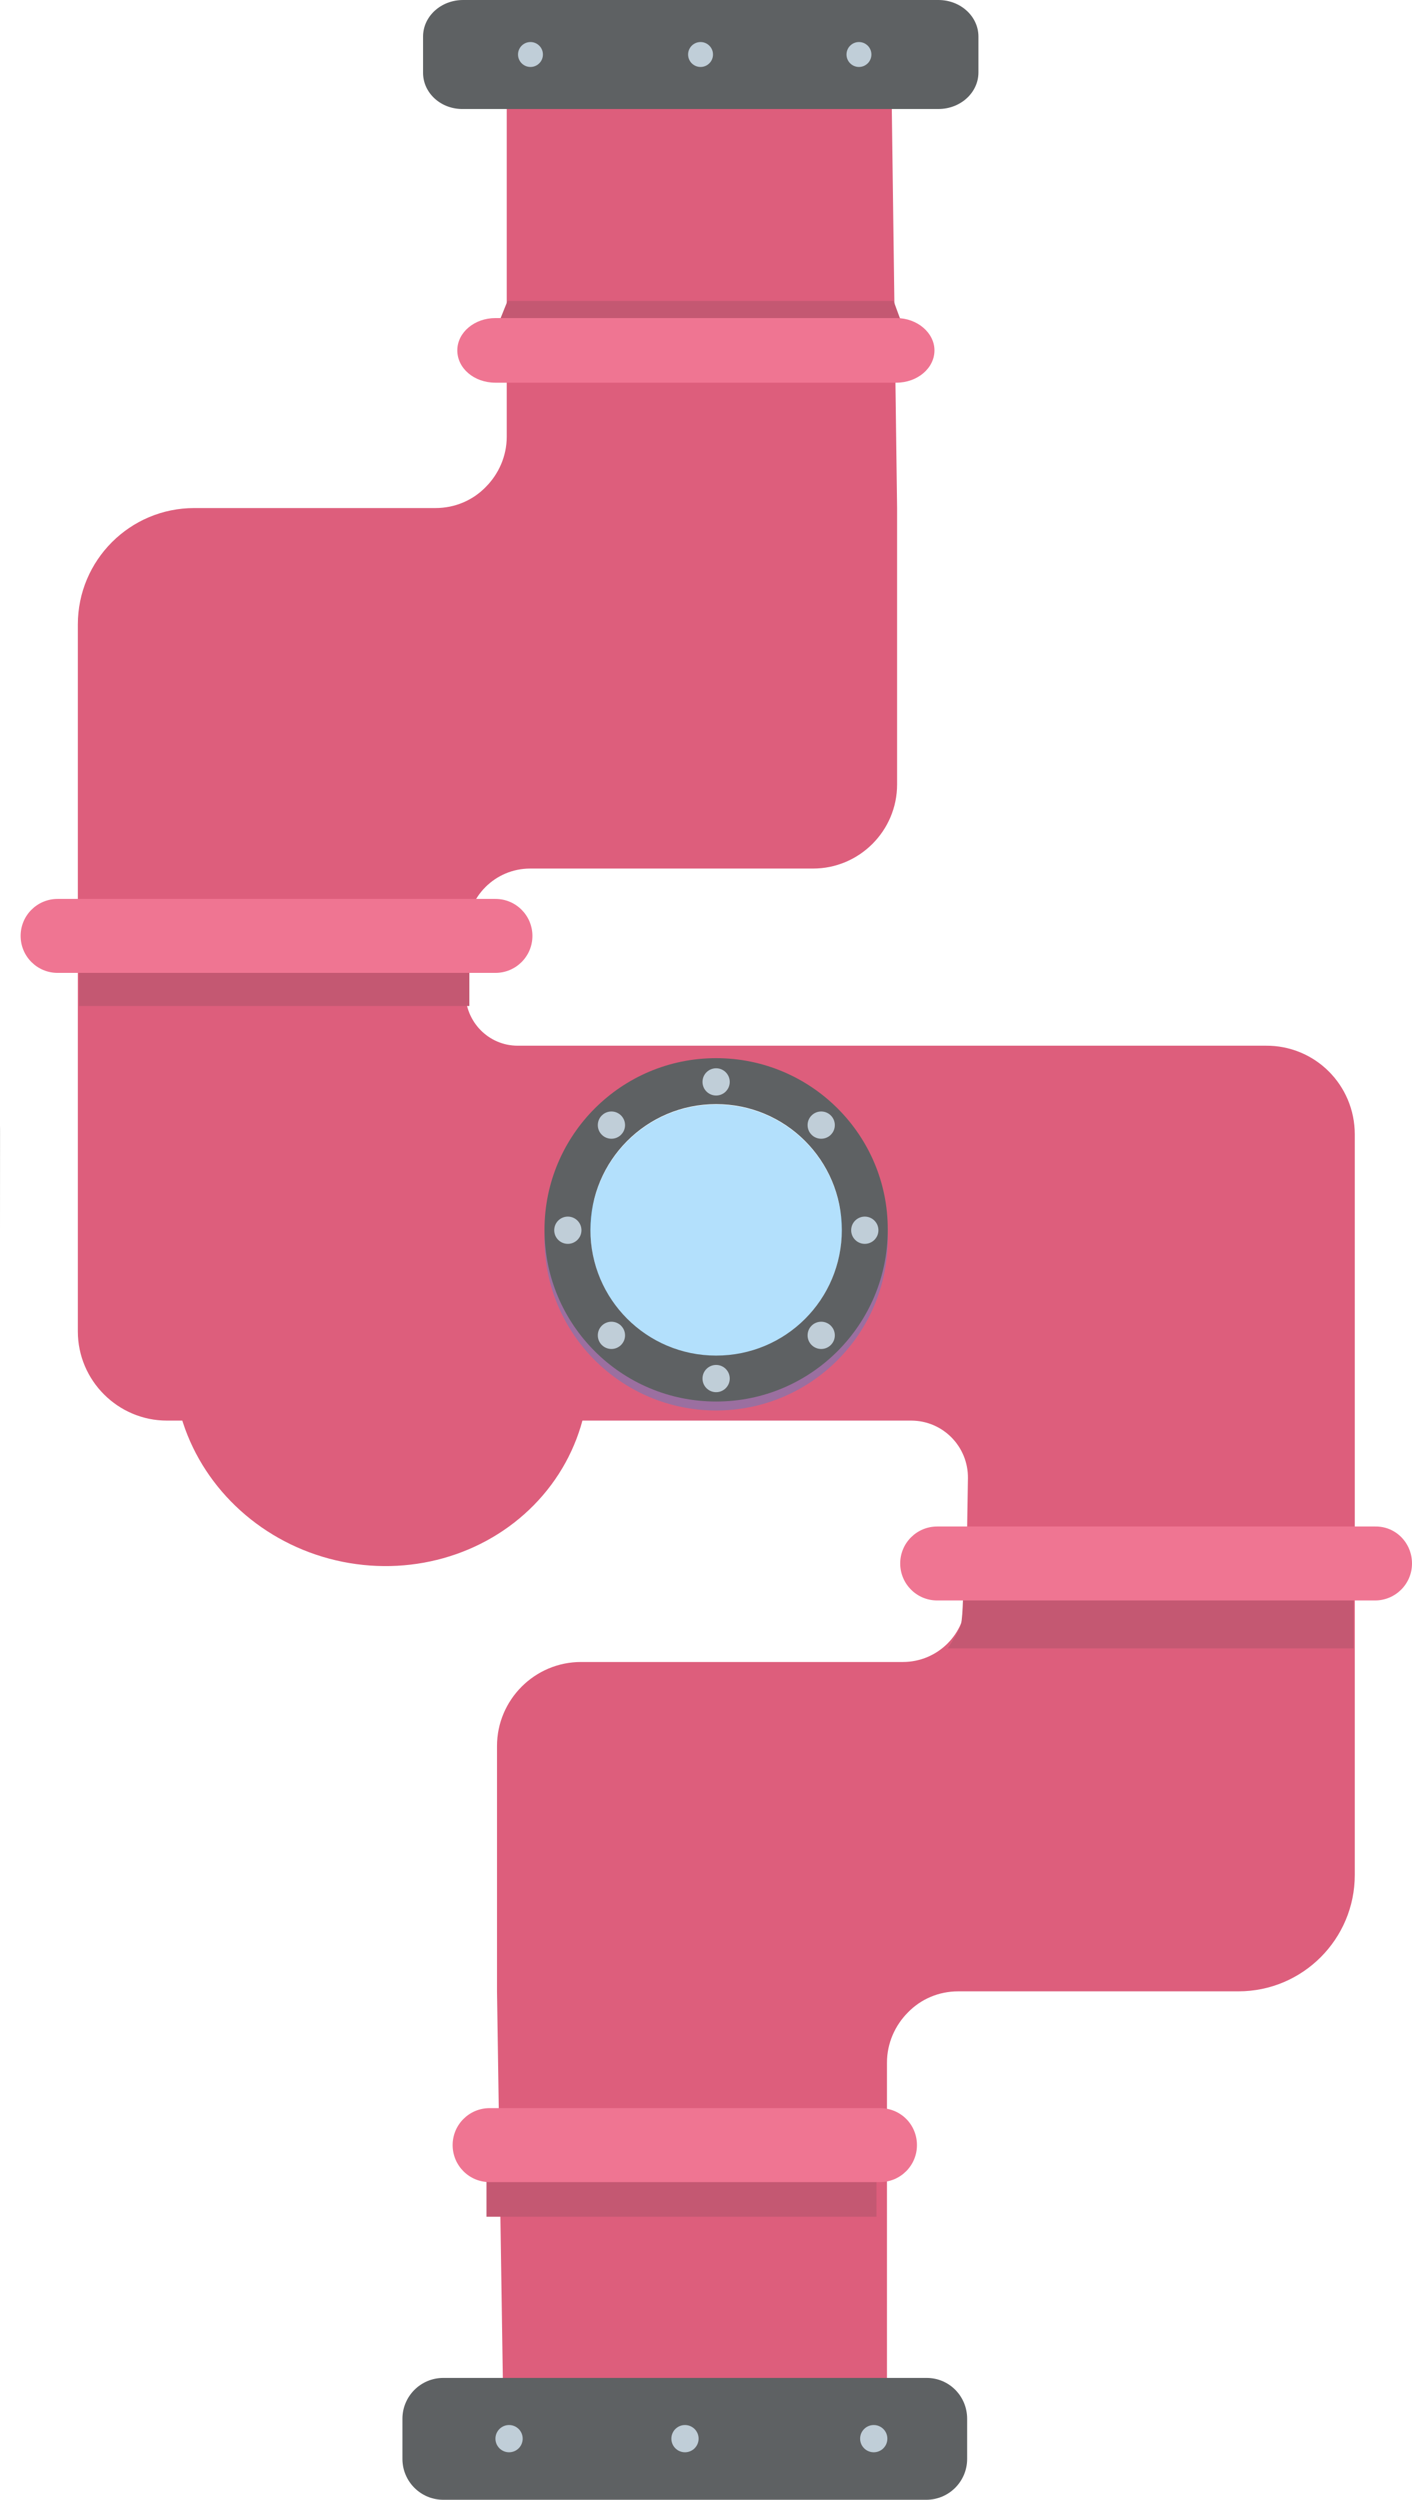 <?xml version="1.0" encoding="utf-8"?>
<!-- Generator: Adobe Illustrator 26.0.2, SVG Export Plug-In . SVG Version: 6.00 Build 0)  -->
<svg version="1.1" id="Layer_1" xmlns="http://www.w3.org/2000/svg" xmlns:xlink="http://www.w3.org/1999/xlink" x="0px" y="0px"
	 viewBox="0 0 362.8 642.1" style="enable-background:new 0 0 362.8 642.1;" xml:space="preserve">
<style type="text/css">
	.st0{fill:#DD5E7C;}
	.st1{opacity:0.3;fill:#0398F4;enable-background:new    ;}
	.st2{opacity:0.15;fill:#6B6B6B;enable-background:new    ;}
	.st3{fill:#5E6163;}
	.st4{fill:#C0CED8;}
	.st5{fill:#C45872;}
	.st6{fill:#EF7592;}
</style>
<ellipse transform="matrix(0.228 -0.974 0.974 0.228 -266.135 366.372)" class="st0" cx="97.8" cy="350.9" rx="51" ry="53.5"/>
<g id="g2553">
	<path id="path2053" class="st0" d="M325.2,268.6H133c-7.5,0-13.5-6.2-13.4-13.7l0.4-15.6c0-9,7.3-16.2,16.2-16.2h72.7
		c11.9,0,21.6-9.7,21.6-21.6v-71L229,17.2h-98.8v95c0,5-2.1,9.6-5.4,12.9c-3.3,3.4-7.9,5.4-12.9,5.4h-62
		c-16.5,0-29.9,13.4-29.9,29.9V342c0,12.6,10.3,22.9,22.9,22.9h191.2c8.2,0,14.7,6.7,14.6,14.8l-0.5,31c0,9-7.3,16.2-16.2,16.2
		h-82.7c-11.9,0-21.6,9.7-21.6,21.6v63l1.5,99.5l98.7,13.8v-95c0-5,2.1-9.6,5.4-12.9c3.3-3.4,7.9-5.4,12.9-5.4h72
		c16.5,0,29.9-13.4,29.9-29.9V291.4C348.1,278.7,337.9,268.5,325.2,268.6z M184,356.2c-22.1,0-40.1-17.9-40.1-40.1
		c0-22.1,17.9-40.1,40.1-40.1c22.1,0,40.1,17.9,40.1,40.1C224.1,338.2,206.2,356.2,184,356.2L184,356.2z"/>
	<circle id="circle2149" class="st1" cx="184" cy="316" r="32.3"/>
	<path id="path2055" class="st2" d="M0.1,289.1l-0.1,27v-24.8C0,290.6,0,289.8,0.1,289.1z"/>
	<g id="g2065">
		<path id="path2057" class="st3" d="M108.7,18.7V9.4c0-5.2,4.6-9.4,10.3-9.4h122.1c5.7,0,10.3,4.2,10.3,9.4v9.2
			c0,5.2-4.6,9.4-10.3,9.4H119C113.3,28.1,108.7,23.9,108.7,18.7z"/>
		<circle id="circle2059" class="st4" cx="136.3" cy="14" r="3.2"/>
		<circle id="circle2061" class="st4" cx="180" cy="14" r="3.2"/>
		<circle id="circle2063" class="st4" cx="220.7" cy="14" r="3.2"/>
	</g>
	<g id="g2071">
		<path id="path2067" class="st5" d="M120.6,258.4c-40.1,0-60.2,0-100.3,0v-17c40.1,0,60.2,0,100.3,0
			C120.6,247.1,120.6,252.8,120.6,258.4z"/>
		<path id="path2069" class="st6" d="M5.3,240.4L5.3,240.4c0-5.3,4.3-9.5,9.5-9.5h112.5c5.3,0,9.5,4.3,9.5,9.5l0,0
			c0,5.3-4.3,9.5-9.5,9.5H14.8C9.6,249.9,5.3,245.7,5.3,240.4z"/>
	</g>
	<rect id="rect2073" x="125" y="552.4" class="st5" width="100.2" height="17"/>
	<g id="g2083">
		<path id="path2075" class="st3" d="M248.5,621.3v10.3c0,5.8-4.7,10.5-10.5,10.5H113.9c-5.8,0-10.5-4.7-10.5-10.5v-10.3
			c0-5.8,4.7-10.5,10.5-10.5h124.2C243.9,610.8,248.5,615.5,248.5,621.3z"/>
		<circle id="circle2077" class="st4" cx="224.5" cy="626.4" r="3.5"/>
		<circle id="circle2079" class="st4" cx="176" cy="626.4" r="3.5"/>
		<circle id="circle2081" class="st4" cx="130.8" cy="626.4" r="3.5"/>
	</g>
	<path id="path2085" class="st6" d="M235.6,551L235.6,551c0,5.3-4.3,9.5-9.5,9.5H125.8c-5.3,0-9.5-4.3-9.5-9.5l0,0
		c0-5.3,4.3-9.5,9.5-9.5h100.3C231.4,541.5,235.6,545.7,235.6,551L235.6,551z"/>
	<g id="g2091">
		<path id="path2087" class="st5" d="M246.9,417.3c0.6-2.4,0.6-10.9,0.6-10.9h100.3v17H243.5C243.5,423.4,246.4,419.2,246.9,417.3
			L246.9,417.3z"/>
		<path id="path2089" class="st6" d="M362.8,401.6L362.8,401.6c0,5.3-4.3,9.5-9.5,9.5H240.8c-5.3,0-9.5-4.3-9.5-9.5l0,0
			c0-5.3,4.3-9.5,9.5-9.5h112.5C358.6,392,362.8,396.3,362.8,401.6z"/>
	</g>
	<polygon id="polygon2093" class="st5" points="130.4,77.3 229.6,77.3 233.7,88.5 125.9,88.5 	"/>
	<path id="path2095" class="st6" d="M117.5,90L117.5,90c0-4.6,4.4-8.3,9.8-8.3h103c5.4,0,9.8,3.8,9.8,8.3l0,0c0,4.6-4.4,8.3-9.8,8.3
		h-103C121.8,98.3,117.5,94.6,117.5,90L117.5,90z"/>
	<g id="g2175">
		<path id="path2155" class="st1" d="M184,274.1c-24.4,0-44.1,19.8-44.1,44.1c0,24.4,19.8,44.1,44.1,44.1
			c24.4,0,44.1-19.8,44.1-44.1C228.2,293.8,208.4,274.1,184,274.1L184,274.1z M184,350.5c-17.8,0-32.3-14.4-32.3-32.3
			c0-17.8,7.9-35.3,32.3-35.3c26,0,32.3,17.4,32.3,35.3C216.3,336,201.9,350.5,184,350.5z"/>
		<path id="path2157" class="st3" d="M184,271.8c-24.4,0-44.1,19.8-44.1,44.1c0,24.4,19.8,44.1,44.1,44.1
			c24.4,0,44.1-19.8,44.1-44.1C228.2,291.6,208.4,271.8,184,271.8L184,271.8z M184,348.2c-17.8,0-32.3-14.4-32.3-32.3
			c0-17.8,14.4-32.3,32.3-32.3c17.8,0,32.3,14.4,32.3,32.3S201.9,348.2,184,348.2z"/>
		<circle id="circle2159" class="st4" cx="222.2" cy="316" r="3.5"/>
		<circle id="circle2161" class="st4" cx="211" cy="289" r="3.5"/>
		<circle id="circle2163" class="st4" cx="184" cy="277.9" r="3.5"/>
		<circle id="circle2165" class="st4" cx="157.1" cy="289" r="3.5"/>
		<circle id="circle2167" class="st4" cx="145.9" cy="316" r="3.5"/>
		<circle id="circle2169" class="st4" cx="157.1" cy="343" r="3.5"/>
		<circle id="circle2171" class="st4" cx="184" cy="354.1" r="3.5"/>
		<circle id="circle2173" class="st4" cx="211" cy="343" r="3.5"/>
	</g>
</g>
</svg>

